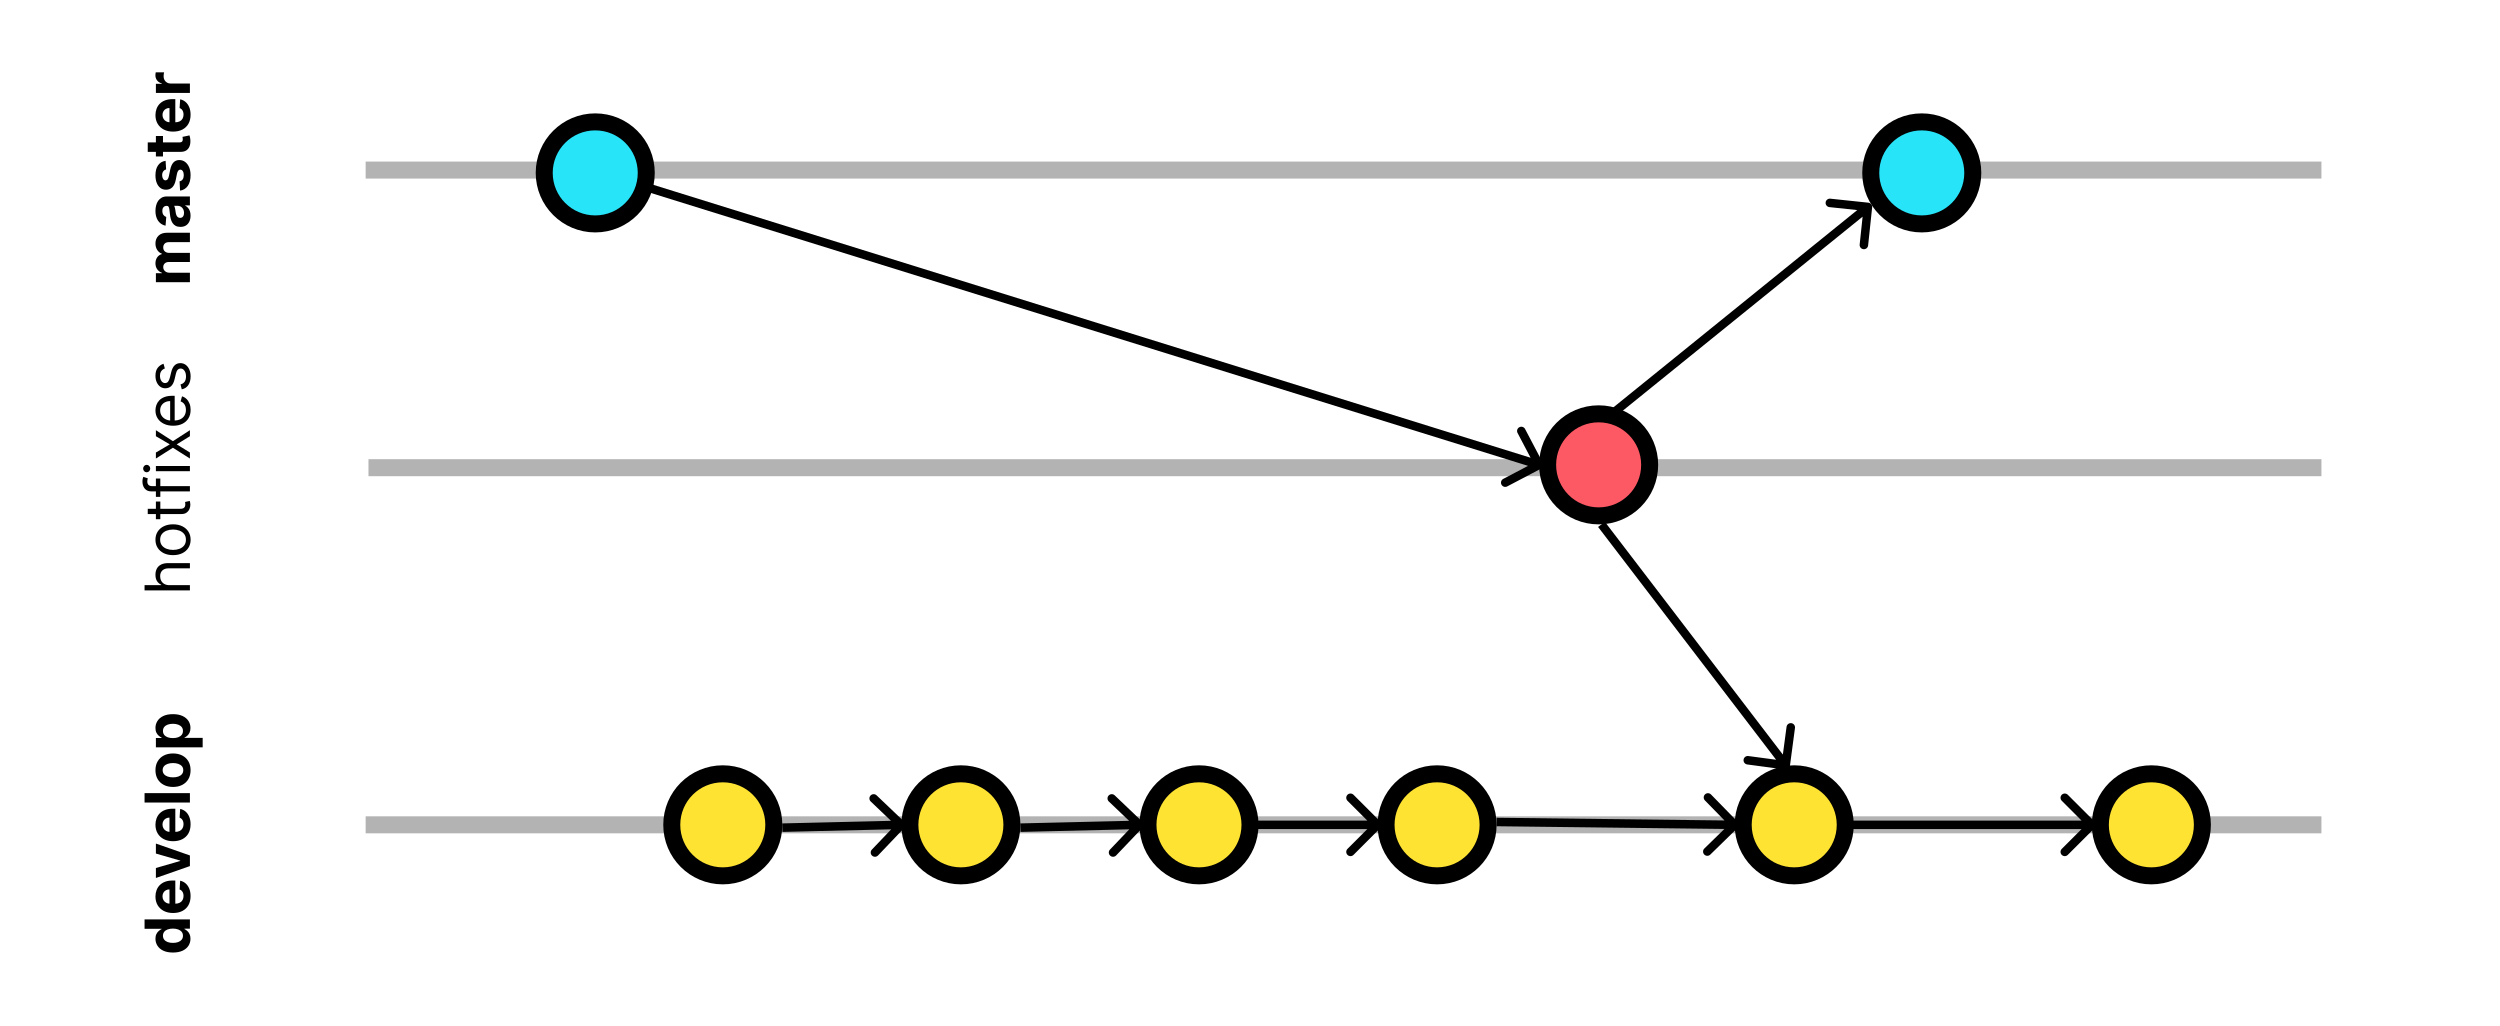 <svg width="882" height="362" viewBox="0 0 882 362" fill="none" xmlns="http://www.w3.org/2000/svg">
<rect x="0" y="0" width="882" height="362" fill="#333333" stroke="none"/>
<g clip-path="url(#clip0_4_270)">
<rect width="362" height="882" transform="translate(0 362) rotate(-90)" fill="white"/>
<line x1="129" y1="60" x2="819" y2="60" stroke="black" stroke-opacity="0.3" stroke-width="6"/>
<path d="M67 99.549L55 99.549L55 96.377L57.117 96.377L57.117 96.236C56.414 95.986 55.859 95.57 55.453 94.986C55.047 94.403 54.844 93.705 54.844 92.893C54.844 92.07 55.05 91.369 55.461 90.791C55.867 90.213 56.419 89.828 57.117 89.635L57.117 89.51C56.43 89.265 55.88 88.822 55.469 88.182C55.052 87.536 54.844 86.773 54.844 85.893C54.844 84.773 55.2 83.864 55.914 83.166C56.622 82.463 57.628 82.111 58.93 82.111L67 82.111L67 85.432L59.586 85.432C58.919 85.432 58.419 85.609 58.086 85.963C57.753 86.317 57.586 86.76 57.586 87.291C57.586 87.895 57.779 88.367 58.164 88.705C58.544 89.044 59.047 89.213 59.672 89.213L67 89.213L67 92.439L59.516 92.439C58.927 92.439 58.458 92.609 58.109 92.947C57.76 93.281 57.586 93.721 57.586 94.268C57.586 94.637 57.68 94.971 57.867 95.268C58.05 95.559 58.307 95.791 58.641 95.963C58.969 96.135 59.354 96.221 59.797 96.221L67 96.221L67 99.549ZM67.227 76.061C67.227 76.826 67.094 77.508 66.828 78.107C66.557 78.706 66.159 79.18 65.633 79.529C65.102 79.873 64.44 80.045 63.648 80.045C62.982 80.045 62.422 79.922 61.969 79.678C61.516 79.433 61.151 79.1 60.875 78.678C60.599 78.256 60.391 77.777 60.25 77.24C60.109 76.699 60.01 76.131 59.953 75.537C59.88 74.839 59.812 74.277 59.75 73.85C59.682 73.422 59.583 73.113 59.453 72.92C59.323 72.727 59.13 72.631 58.875 72.631L58.828 72.631C58.333 72.631 57.95 72.787 57.68 73.1C57.409 73.407 57.273 73.844 57.273 74.412C57.273 75.011 57.406 75.488 57.672 75.842C57.932 76.196 58.26 76.43 58.656 76.545L58.406 79.623C57.677 79.467 57.047 79.159 56.516 78.701C55.979 78.243 55.568 77.652 55.281 76.928C54.99 76.199 54.844 75.355 54.844 74.397C54.844 73.73 54.922 73.092 55.078 72.482C55.234 71.868 55.477 71.324 55.805 70.85C56.133 70.37 56.555 69.993 57.07 69.717C57.581 69.441 58.193 69.303 58.906 69.303L67 69.303L67 72.459L65.336 72.459L65.336 72.553C65.711 72.745 66.042 73.003 66.328 73.326C66.609 73.649 66.831 74.037 66.992 74.49C67.148 74.943 67.227 75.467 67.227 76.061ZM64.93 75.107C64.93 74.618 64.833 74.186 64.641 73.811C64.443 73.436 64.177 73.141 63.844 72.928C63.51 72.714 63.133 72.607 62.711 72.607L61.438 72.607C61.505 72.712 61.568 72.855 61.625 73.037C61.677 73.214 61.727 73.415 61.773 73.639C61.815 73.863 61.854 74.087 61.891 74.311C61.922 74.534 61.95 74.738 61.977 74.92C62.034 75.311 62.125 75.652 62.25 75.943C62.375 76.235 62.544 76.462 62.758 76.623C62.966 76.784 63.227 76.865 63.539 76.865C63.992 76.865 64.338 76.701 64.578 76.373C64.812 76.04 64.93 75.618 64.93 75.107ZM58.422 56.736L58.609 59.783C58.349 59.835 58.115 59.947 57.906 60.119C57.693 60.291 57.523 60.518 57.398 60.799C57.268 61.075 57.203 61.406 57.203 61.791C57.203 62.307 57.312 62.742 57.531 63.096C57.745 63.45 58.031 63.627 58.391 63.627C58.677 63.627 58.919 63.512 59.117 63.283C59.315 63.054 59.474 62.661 59.594 62.103L60.031 59.932C60.271 58.765 60.656 57.895 61.188 57.322C61.719 56.749 62.417 56.463 63.281 56.463C64.068 56.463 64.758 56.695 65.352 57.158C65.945 57.617 66.409 58.247 66.742 59.049C67.07 59.846 67.234 60.765 67.234 61.807C67.234 63.395 66.904 64.661 66.242 65.603C65.576 66.541 64.669 67.091 63.523 67.252L63.352 63.978C63.836 63.88 64.206 63.64 64.461 63.26C64.711 62.88 64.836 62.393 64.836 61.799C64.836 61.215 64.724 60.747 64.5 60.393C64.271 60.033 63.977 59.851 63.617 59.846C63.315 59.851 63.068 59.978 62.875 60.228C62.677 60.478 62.526 60.864 62.422 61.385L62.008 63.463C61.773 64.635 61.367 65.507 60.789 66.08C60.211 66.648 59.474 66.932 58.578 66.932C57.807 66.932 57.143 66.723 56.586 66.307C56.029 65.885 55.599 65.294 55.297 64.533C54.995 63.768 54.844 62.872 54.844 61.846C54.844 60.33 55.164 59.137 55.805 58.268C56.445 57.393 57.318 56.882 58.422 56.736ZM55 47.984L57.5 47.984L57.5 55.211L55 55.211L55 47.984ZM52.125 53.57L52.125 50.242L63.312 50.242C63.62 50.242 63.859 50.195 64.031 50.102C64.198 50.008 64.315 49.878 64.383 49.711C64.451 49.539 64.484 49.341 64.484 49.117C64.484 48.961 64.471 48.805 64.445 48.648C64.414 48.492 64.391 48.372 64.375 48.289L66.852 47.766C66.904 47.932 66.963 48.167 67.031 48.469C67.104 48.771 67.148 49.138 67.164 49.57C67.195 50.372 67.088 51.075 66.844 51.68C66.599 52.279 66.219 52.745 65.703 53.078C65.188 53.411 64.537 53.575 63.75 53.57L52.125 53.57ZM67.234 40.477C67.234 41.711 66.984 42.773 66.484 43.664C65.979 44.55 65.266 45.232 64.344 45.711C63.417 46.19 62.32 46.43 61.055 46.43C59.82 46.43 58.737 46.19 57.805 45.711C56.872 45.232 56.146 44.557 55.625 43.688C55.104 42.812 54.844 41.786 54.844 40.609C54.844 39.818 54.971 39.081 55.227 38.398C55.477 37.711 55.854 37.112 56.359 36.602C56.865 36.086 57.5 35.685 58.266 35.398C59.026 35.112 59.917 34.969 60.938 34.969L61.852 34.969L61.852 45.102L59.789 45.102L59.789 38.102C59.31 38.102 58.885 38.206 58.516 38.414C58.146 38.622 57.857 38.911 57.648 39.281C57.435 39.646 57.328 40.07 57.328 40.555C57.328 41.06 57.445 41.508 57.68 41.898C57.909 42.284 58.219 42.586 58.609 42.805C58.995 43.023 59.425 43.135 59.898 43.141L61.859 43.141C62.453 43.141 62.966 43.031 63.398 42.812C63.831 42.589 64.164 42.273 64.398 41.867C64.633 41.461 64.75 40.979 64.75 40.422C64.75 40.052 64.698 39.714 64.594 39.406C64.49 39.099 64.333 38.836 64.125 38.617C63.917 38.398 63.661 38.232 63.359 38.117L63.562 35.039C64.302 35.195 64.948 35.516 65.5 36C66.047 36.479 66.474 37.099 66.781 37.859C67.083 38.615 67.234 39.487 67.234 40.477ZM67 32.797L55 32.797L55 29.57L57.094 29.57L57.094 29.445C56.349 29.227 55.786 28.859 55.406 28.344C55.021 27.828 54.828 27.234 54.828 26.562C54.828 26.396 54.839 26.216 54.859 26.023C54.88 25.831 54.909 25.662 54.945 25.516L57.898 25.516C57.852 25.672 57.81 25.888 57.773 26.164C57.737 26.44 57.719 26.693 57.719 26.922C57.719 27.412 57.825 27.849 58.039 28.234C58.247 28.615 58.539 28.917 58.914 29.141C59.289 29.359 59.721 29.469 60.211 29.469L67 29.469L67 32.797Z" fill="black"/>
<path d="M210 43C219.941 43 228 51.059 228 61C228 70.941 219.941 79 210 79C200.059 79 192 70.941 192 61C192 51.059 200.059 43 210 43Z" fill="#27E4F9" stroke="black" stroke-width="6"/>
<circle cx="678" cy="61" r="18" transform="rotate(-90 678 61)" fill="#27E4F9" stroke="black" stroke-width="6"/>
<line x1="130" y1="165" x2="819" y2="165" stroke="black" stroke-opacity="0.3" stroke-width="6"/>
<path d="M59.781 206.444L67 206.444L67 208.288L51 208.288L51 206.444L56.875 206.444L56.875 206.288C56.255 206.007 55.763 205.585 55.398 205.023C55.029 204.455 54.844 203.7 54.844 202.757C54.844 201.939 55.008 201.223 55.336 200.608C55.659 199.994 56.156 199.517 56.828 199.179C57.495 198.835 58.344 198.663 59.375 198.663L67 198.663L67 200.507L59.5 200.507C58.547 200.507 57.81 200.754 57.289 201.249C56.763 201.739 56.5 202.418 56.5 203.288C56.5 203.892 56.628 204.434 56.883 204.913C57.138 205.387 57.51 205.762 58 206.038C58.49 206.309 59.083 206.444 59.781 206.444ZM67.25 190.415C67.25 191.498 66.992 192.449 66.477 193.267C65.961 194.079 65.24 194.715 64.312 195.173C63.385 195.626 62.302 195.853 61.062 195.853C59.812 195.853 58.721 195.626 57.789 195.173C56.857 194.715 56.133 194.079 55.617 193.267C55.102 192.449 54.844 191.498 54.844 190.415C54.844 189.332 55.102 188.384 55.617 187.571C56.133 186.754 56.857 186.118 57.789 185.665C58.721 185.207 59.812 184.978 61.062 184.978C62.302 184.978 63.385 185.207 64.312 185.665C65.24 186.118 65.961 186.754 66.477 187.571C66.992 188.384 67.25 189.332 67.25 190.415ZM65.594 190.415C65.594 189.592 65.383 188.915 64.961 188.384C64.539 187.853 63.984 187.459 63.297 187.204C62.609 186.949 61.865 186.821 61.062 186.821C60.26 186.821 59.513 186.949 58.82 187.204C58.128 187.459 57.568 187.853 57.141 188.384C56.714 188.915 56.5 189.592 56.5 190.415C56.5 191.238 56.714 191.915 57.141 192.446C57.568 192.978 58.128 193.371 58.82 193.626C59.513 193.881 60.26 194.009 61.062 194.009C61.865 194.009 62.609 193.881 63.297 193.626C63.984 193.371 64.539 192.978 64.961 192.446C65.383 191.915 65.594 191.238 65.594 190.415ZM55 176.944L56.562 176.944L56.562 183.163L55 183.163L55 176.944ZM52.125 181.351L52.125 179.507L63.562 179.507C64.083 179.507 64.474 179.431 64.734 179.28C64.99 179.124 65.162 178.926 65.25 178.687C65.333 178.442 65.375 178.184 65.375 177.913C65.375 177.71 65.365 177.543 65.344 177.413C65.318 177.283 65.297 177.179 65.281 177.101L66.938 176.726C66.984 176.851 67.031 177.025 67.078 177.249C67.13 177.473 67.156 177.757 67.156 178.101C67.156 178.621 67.044 179.132 66.82 179.632C66.596 180.127 66.255 180.538 65.797 180.866C65.338 181.189 64.76 181.351 64.062 181.351L52.125 181.351ZM55 168.827L56.562 168.827L56.562 175.296L55 175.296L55 168.827ZM67 173.358L53.344 173.358C52.656 173.358 52.083 173.197 51.625 172.874C51.167 172.551 50.823 172.132 50.594 171.616C50.365 171.101 50.25 170.556 50.25 169.983C50.25 169.53 50.286 169.161 50.359 168.874C50.432 168.588 50.5 168.374 50.562 168.233L52.156 168.765C52.125 168.858 52.086 168.989 52.039 169.155C51.992 169.317 51.969 169.53 51.969 169.796C51.969 170.405 52.122 170.845 52.43 171.116C52.737 171.382 53.188 171.515 53.781 171.515L67 171.515L67 173.358ZM67 166.243L55 166.243L55 164.399L67 164.399L67 166.243ZM53 165.306C53 165.665 52.878 165.975 52.633 166.235C52.388 166.491 52.094 166.618 51.75 166.618C51.406 166.618 51.112 166.491 50.867 166.235C50.622 165.975 50.5 165.665 50.5 165.306C50.5 164.946 50.622 164.639 50.867 164.384C51.112 164.123 51.406 163.993 51.75 163.993C52.094 163.993 52.388 164.123 52.633 164.384C52.878 164.639 53 164.946 53 165.306ZM55 159.648L59.906 156.773L55 153.898L55 151.773L61 155.648L67 151.773L67 153.898L62.344 156.773L67 159.648L67 161.773L61 157.96L55 161.773L55 159.648ZM67.25 144.605C67.25 145.761 66.995 146.758 66.484 147.597C65.969 148.43 65.25 149.073 64.328 149.526C63.401 149.974 62.323 150.198 61.094 150.198C59.865 150.198 58.781 149.974 57.844 149.526C56.901 149.073 56.167 148.443 55.641 147.636C55.109 146.823 54.844 145.875 54.844 144.792C54.844 144.167 54.948 143.55 55.156 142.94C55.365 142.331 55.703 141.776 56.172 141.276C56.635 140.776 57.25 140.378 58.016 140.081C58.781 139.784 59.724 139.636 60.844 139.636L61.625 139.636L61.625 148.886L60.031 148.886L60.031 141.511C59.354 141.511 58.75 141.646 58.219 141.917C57.688 142.183 57.268 142.563 56.961 143.058C56.654 143.547 56.5 144.125 56.5 144.792C56.5 145.526 56.682 146.162 57.047 146.698C57.406 147.23 57.875 147.638 58.453 147.925C59.031 148.211 59.651 148.355 60.312 148.355L61.375 148.355C62.281 148.355 63.05 148.198 63.68 147.886C64.305 147.568 64.781 147.128 65.109 146.565C65.432 146.003 65.594 145.349 65.594 144.605C65.594 144.12 65.526 143.683 65.391 143.292C65.25 142.896 65.042 142.555 64.766 142.269C64.484 141.982 64.135 141.761 63.719 141.605L64.219 139.823C64.823 140.011 65.354 140.326 65.812 140.769C66.266 141.211 66.62 141.758 66.875 142.409C67.125 143.06 67.25 143.792 67.25 144.605ZM57.688 128.331L58.156 129.987C57.88 130.092 57.612 130.245 57.352 130.448C57.086 130.646 56.867 130.917 56.695 131.261C56.523 131.605 56.438 132.045 56.438 132.581C56.438 133.315 56.607 133.927 56.945 134.417C57.279 134.901 57.703 135.144 58.219 135.144C58.677 135.144 59.039 134.977 59.305 134.644C59.57 134.31 59.792 133.789 59.969 133.081L60.406 131.3C60.667 130.227 61.065 129.427 61.602 128.901C62.133 128.375 62.818 128.112 63.656 128.112C64.344 128.112 64.958 128.31 65.5 128.706C66.042 129.097 66.469 129.644 66.781 130.347C67.094 131.05 67.25 131.868 67.25 132.8C67.25 134.024 66.984 135.037 66.453 135.839C65.922 136.641 65.146 137.149 64.125 137.362L63.688 135.612C64.333 135.446 64.818 135.131 65.141 134.667C65.463 134.198 65.625 133.586 65.625 132.831C65.625 131.972 65.443 131.289 65.078 130.784C64.708 130.274 64.266 130.019 63.75 130.019C63.333 130.019 62.984 130.164 62.703 130.456C62.417 130.748 62.203 131.196 62.062 131.8L61.594 133.8C61.333 134.899 60.93 135.706 60.383 136.222C59.831 136.732 59.141 136.987 58.312 136.987C57.635 136.987 57.036 136.797 56.516 136.417C55.995 136.032 55.586 135.508 55.289 134.847C54.992 134.18 54.844 133.425 54.844 132.581C54.844 131.394 55.104 130.461 55.625 129.784C56.146 129.102 56.833 128.618 57.688 128.331Z" fill="black"/>
<path d="M660.492 73.157C660.579 72.334 659.981 71.595 659.158 71.508L645.732 70.091C644.908 70.004 644.17 70.601 644.083 71.425C643.996 72.249 644.593 72.987 645.417 73.074L657.351 74.334L656.091 86.268C656.004 87.092 656.601 87.83 657.425 87.917C658.249 88.004 658.987 87.407 659.074 86.583L660.492 73.157ZM570.943 146.166L659.943 74.166L658.057 71.834L569.057 143.834L570.943 146.166Z" fill="black"/>
<path d="M629.802 271.487C630.623 271.596 631.377 271.019 631.487 270.198L633.271 256.817C633.381 255.996 632.804 255.241 631.982 255.132C631.161 255.022 630.407 255.599 630.297 256.42L628.711 268.315L616.817 266.729C615.996 266.619 615.241 267.196 615.132 268.018C615.022 268.839 615.599 269.593 616.42 269.703L629.802 271.487ZM563.808 185.911L628.808 270.911L631.192 269.089L566.192 184.089L563.808 185.911Z" fill="black"/>
<path d="M543.698 165.328C544.431 164.943 544.713 164.036 544.328 163.302L538.049 151.352C537.663 150.618 536.756 150.336 536.023 150.721C535.29 151.107 535.008 152.014 535.393 152.747L540.974 163.37L530.352 168.951C529.618 169.337 529.336 170.244 529.721 170.977C530.107 171.71 531.014 171.992 531.747 171.607L543.698 165.328ZM227.554 67.432L542.554 165.432L543.446 162.568L228.446 64.568L227.554 67.432Z" fill="black"/>
<circle cx="564" cy="164" r="18" transform="rotate(-90 564 164)" fill="#FD5965" stroke="black" stroke-width="6"/>
<line x1="129" y1="291" x2="819" y2="291" stroke="black" stroke-opacity="0.3" stroke-width="6"/>
<circle cx="255" cy="291" r="18" transform="rotate(-90 255 291)" fill="#FFE333" stroke="black" stroke-width="6"/>
<circle cx="339" cy="291" r="18" transform="rotate(-90 339 291)" fill="#FFE333" stroke="black" stroke-width="6"/>
<circle cx="423" cy="291" r="18" transform="rotate(-90 423 291)" fill="#FFE333" stroke="black" stroke-width="6"/>
<circle cx="507" cy="291" r="18" transform="rotate(-90 507 291)" fill="#FFE333" stroke="black" stroke-width="6"/>
<circle cx="633" cy="291" r="18" transform="rotate(-90 633 291)" fill="#FFE333" stroke="black" stroke-width="6"/>
<circle cx="759" cy="291" r="18" transform="rotate(-90 759 291)" fill="#FFE333" stroke="black" stroke-width="6"/>
<path d="M319.086 292.035C319.657 291.436 319.635 290.486 319.035 289.914L309.265 280.598C308.665 280.027 307.716 280.049 307.144 280.649C306.572 281.248 306.595 282.198 307.194 282.77L315.879 291.05L307.598 299.735C307.027 300.335 307.049 301.284 307.649 301.856C308.248 302.428 309.198 302.405 309.77 301.806L319.086 292.035ZM276.036 293.5L318.036 292.5L317.964 289.5L275.964 290.5L276.036 293.5Z" fill="black"/>
<path d="M403.086 292.035C403.657 291.436 403.635 290.486 403.035 289.914L393.265 280.598C392.665 280.027 391.716 280.049 391.144 280.649C390.572 281.248 390.595 282.198 391.194 282.77L399.879 291.05L391.598 299.735C391.027 300.335 391.049 301.284 391.649 301.856C392.248 302.428 393.198 302.405 393.77 301.806L403.086 292.035ZM360.036 293.5L402.036 292.5L401.964 289.5L359.964 290.5L360.036 293.5Z" fill="black"/>
<path d="M487.061 292.061C487.646 291.475 487.646 290.525 487.061 289.939L477.515 280.393C476.929 279.808 475.979 279.808 475.393 280.393C474.808 280.979 474.808 281.929 475.393 282.515L483.879 291L475.393 299.485C474.808 300.071 474.808 301.021 475.393 301.607C475.979 302.192 476.929 302.192 477.515 301.607L487.061 292.061ZM442 292.5L486 292.5L486 289.5L442 289.5L442 292.5Z" fill="black"/>
<path d="M613.048 292.073C613.641 291.494 613.652 290.545 613.073 289.952L603.642 280.293C603.063 279.7 602.113 279.689 601.52 280.268C600.928 280.847 600.916 281.796 601.495 282.389L609.879 290.975L601.293 299.358C600.7 299.937 600.689 300.887 601.268 301.48C601.847 302.072 602.796 302.084 603.389 301.505L613.048 292.073ZM527.982 291.5L611.982 292.5L612.018 289.5L528.018 288.5L527.982 291.5Z" fill="black"/>
<path d="M739.061 292.061C739.646 291.475 739.646 290.525 739.061 289.939L729.515 280.393C728.929 279.808 727.979 279.808 727.393 280.393C726.808 280.979 726.808 281.929 727.393 282.515L735.879 291L727.393 299.485C726.808 300.071 726.808 301.021 727.393 301.607C727.979 302.192 728.929 302.192 729.515 301.607L739.061 292.061ZM652 292.5L738 292.5L738 289.5L652 289.5L652 292.5Z" fill="black"/>
<path d="M67.195 331.187C67.195 332.098 66.961 332.924 66.492 333.663C66.018 334.397 65.323 334.981 64.406 335.413C63.484 335.84 62.354 336.054 61.016 336.054C59.641 336.054 58.497 335.832 57.586 335.39C56.669 334.947 55.984 334.358 55.531 333.624C55.073 332.884 54.844 332.075 54.844 331.194C54.844 330.522 54.958 329.963 55.188 329.515C55.411 329.062 55.693 328.697 56.031 328.421C56.365 328.14 56.693 327.926 57.016 327.78L57.016 327.679L51 327.679L51 324.358L67 324.358L67 327.64L65.078 327.64L65.078 327.78C65.412 327.937 65.742 328.158 66.07 328.444C66.393 328.726 66.662 329.093 66.875 329.546C67.088 329.994 67.195 330.541 67.195 331.187ZM64.547 330.132C64.547 329.595 64.401 329.142 64.109 328.772C63.812 328.397 63.398 328.111 62.867 327.913C62.336 327.71 61.714 327.608 61 327.608C60.286 327.608 59.667 327.707 59.141 327.905C58.615 328.103 58.208 328.39 57.922 328.765C57.635 329.14 57.492 329.595 57.492 330.132C57.492 330.679 57.641 331.14 57.938 331.515C58.234 331.89 58.646 332.174 59.172 332.366C59.698 332.559 60.307 332.655 61 332.655C61.698 332.655 62.315 332.559 62.852 332.366C63.383 332.168 63.8 331.884 64.102 331.515C64.398 331.14 64.547 330.679 64.547 330.132ZM67.234 316.153C67.234 317.388 66.984 318.45 66.484 319.341C65.979 320.226 65.266 320.909 64.344 321.388C63.417 321.867 62.32 322.106 61.055 322.106C59.82 322.106 58.737 321.867 57.805 321.388C56.872 320.909 56.146 320.234 55.625 319.364C55.104 318.489 54.844 317.463 54.844 316.286C54.844 315.494 54.971 314.757 55.227 314.075C55.477 313.388 55.854 312.789 56.359 312.278C56.865 311.763 57.5 311.362 58.266 311.075C59.026 310.789 59.917 310.646 60.938 310.646L61.852 310.646L61.852 320.778L59.789 320.778L59.789 313.778C59.31 313.778 58.885 313.882 58.516 314.091C58.146 314.299 57.857 314.588 57.648 314.958C57.435 315.323 57.328 315.747 57.328 316.231C57.328 316.737 57.445 317.185 57.68 317.575C57.909 317.961 58.219 318.263 58.609 318.481C58.995 318.7 59.425 318.812 59.898 318.817L61.859 318.817C62.453 318.817 62.966 318.708 63.398 318.489C63.831 318.265 64.164 317.95 64.398 317.544C64.633 317.138 64.75 316.656 64.75 316.099C64.75 315.729 64.698 315.39 64.594 315.083C64.49 314.776 64.333 314.513 64.125 314.294C63.917 314.075 63.661 313.909 63.359 313.794L63.562 310.716C64.302 310.872 64.948 311.192 65.5 311.677C66.047 312.156 66.474 312.776 66.781 313.536C67.083 314.291 67.234 315.164 67.234 316.153ZM55 297.608L67 301.804L67 305.554L55 309.749L55 306.233L63.586 303.741L63.586 303.616L55 301.132L55 297.608ZM67.234 290.823C67.234 292.058 66.984 293.12 66.484 294.011C65.979 294.896 65.266 295.578 64.344 296.058C63.417 296.537 62.32 296.776 61.055 296.776C59.82 296.776 58.737 296.537 57.805 296.058C56.872 295.578 56.146 294.904 55.625 294.034C55.104 293.159 54.844 292.133 54.844 290.956C54.844 290.164 54.971 289.427 55.227 288.745C55.477 288.058 55.854 287.459 56.359 286.948C56.865 286.433 57.5 286.032 58.266 285.745C59.026 285.459 59.917 285.315 60.938 285.315L61.852 285.315L61.852 295.448L59.789 295.448L59.789 288.448C59.31 288.448 58.885 288.552 58.516 288.761C58.146 288.969 57.857 289.258 57.648 289.628C57.435 289.993 57.328 290.417 57.328 290.901C57.328 291.407 57.445 291.854 57.68 292.245C57.909 292.631 58.219 292.933 58.609 293.151C58.995 293.37 59.425 293.482 59.898 293.487L61.859 293.487C62.453 293.487 62.966 293.378 63.398 293.159C63.831 292.935 64.164 292.62 64.398 292.214C64.633 291.808 64.75 291.326 64.75 290.769C64.75 290.399 64.698 290.06 64.594 289.753C64.49 289.446 64.333 289.183 64.125 288.964C63.917 288.745 63.661 288.578 63.359 288.464L63.562 285.386C64.302 285.542 64.948 285.862 65.5 286.347C66.047 286.826 66.474 287.446 66.781 288.206C67.083 288.961 67.234 289.834 67.234 290.823ZM51 279.815L67 279.815L67 283.144L51 283.144L51 279.815ZM67.234 271.728C67.234 272.941 66.977 273.991 66.461 274.876C65.94 275.756 65.216 276.436 64.289 276.915C63.357 277.394 62.276 277.634 61.047 277.634C59.807 277.634 58.724 277.394 57.797 276.915C56.865 276.436 56.141 275.756 55.625 274.876C55.104 273.991 54.844 272.941 54.844 271.728C54.844 270.514 55.104 269.467 55.625 268.587C56.141 267.701 56.865 267.019 57.797 266.54C58.724 266.061 59.807 265.821 61.047 265.821C62.276 265.821 63.357 266.061 64.289 266.54C65.216 267.019 65.94 267.701 66.461 268.587C66.977 269.467 67.234 270.514 67.234 271.728ZM64.656 271.712C64.656 271.16 64.5 270.699 64.188 270.329C63.87 269.959 63.438 269.681 62.891 269.493C62.344 269.3 61.721 269.204 61.023 269.204C60.325 269.204 59.703 269.3 59.156 269.493C58.609 269.681 58.177 269.959 57.859 270.329C57.542 270.699 57.383 271.16 57.383 271.712C57.383 272.269 57.542 272.738 57.859 273.118C58.177 273.493 58.609 273.777 59.156 273.97C59.703 274.157 60.325 274.251 61.023 274.251C61.721 274.251 62.344 274.157 62.891 273.97C63.438 273.777 63.87 273.493 64.188 273.118C64.5 272.738 64.656 272.269 64.656 271.712ZM71.5 263.657L55 263.657L55 260.376L57.016 260.376L57.016 260.228C56.693 260.082 56.365 259.871 56.031 259.595C55.693 259.313 55.411 258.949 55.188 258.501C54.958 258.048 54.844 257.485 54.844 256.813C54.844 255.938 55.073 255.131 55.531 254.392C55.984 253.652 56.669 253.061 57.586 252.618C58.497 252.175 59.641 251.954 61.016 251.954C62.354 251.954 63.484 252.17 64.406 252.603C65.323 253.03 66.018 253.613 66.492 254.353C66.961 255.087 67.195 255.91 67.195 256.821C67.195 257.467 67.088 258.017 66.875 258.47C66.662 258.918 66.393 259.285 66.07 259.571C65.742 259.858 65.412 260.076 65.078 260.228L65.078 260.329L71.5 260.329L71.5 263.657ZM61 260.399C61.714 260.399 62.336 260.3 62.867 260.103C63.398 259.905 63.812 259.618 64.109 259.243C64.401 258.868 64.547 258.412 64.547 257.876C64.547 257.334 64.398 256.876 64.102 256.501C63.8 256.126 63.383 255.842 62.852 255.649C62.315 255.451 61.698 255.353 61 255.353C60.307 255.353 59.698 255.449 59.172 255.642C58.646 255.834 58.234 256.118 57.938 256.493C57.641 256.868 57.492 257.329 57.492 257.876C57.492 258.418 57.635 258.876 57.922 259.251C58.208 259.621 58.615 259.905 59.141 260.103C59.667 260.3 60.286 260.399 61 260.399Z" fill="black"/>
</g>
<defs>
<clipPath id="clip0_4_270">
<rect width="362" height="882" fill="white" transform="translate(0 362) rotate(-90)"/>
</clipPath>
</defs>
</svg>
